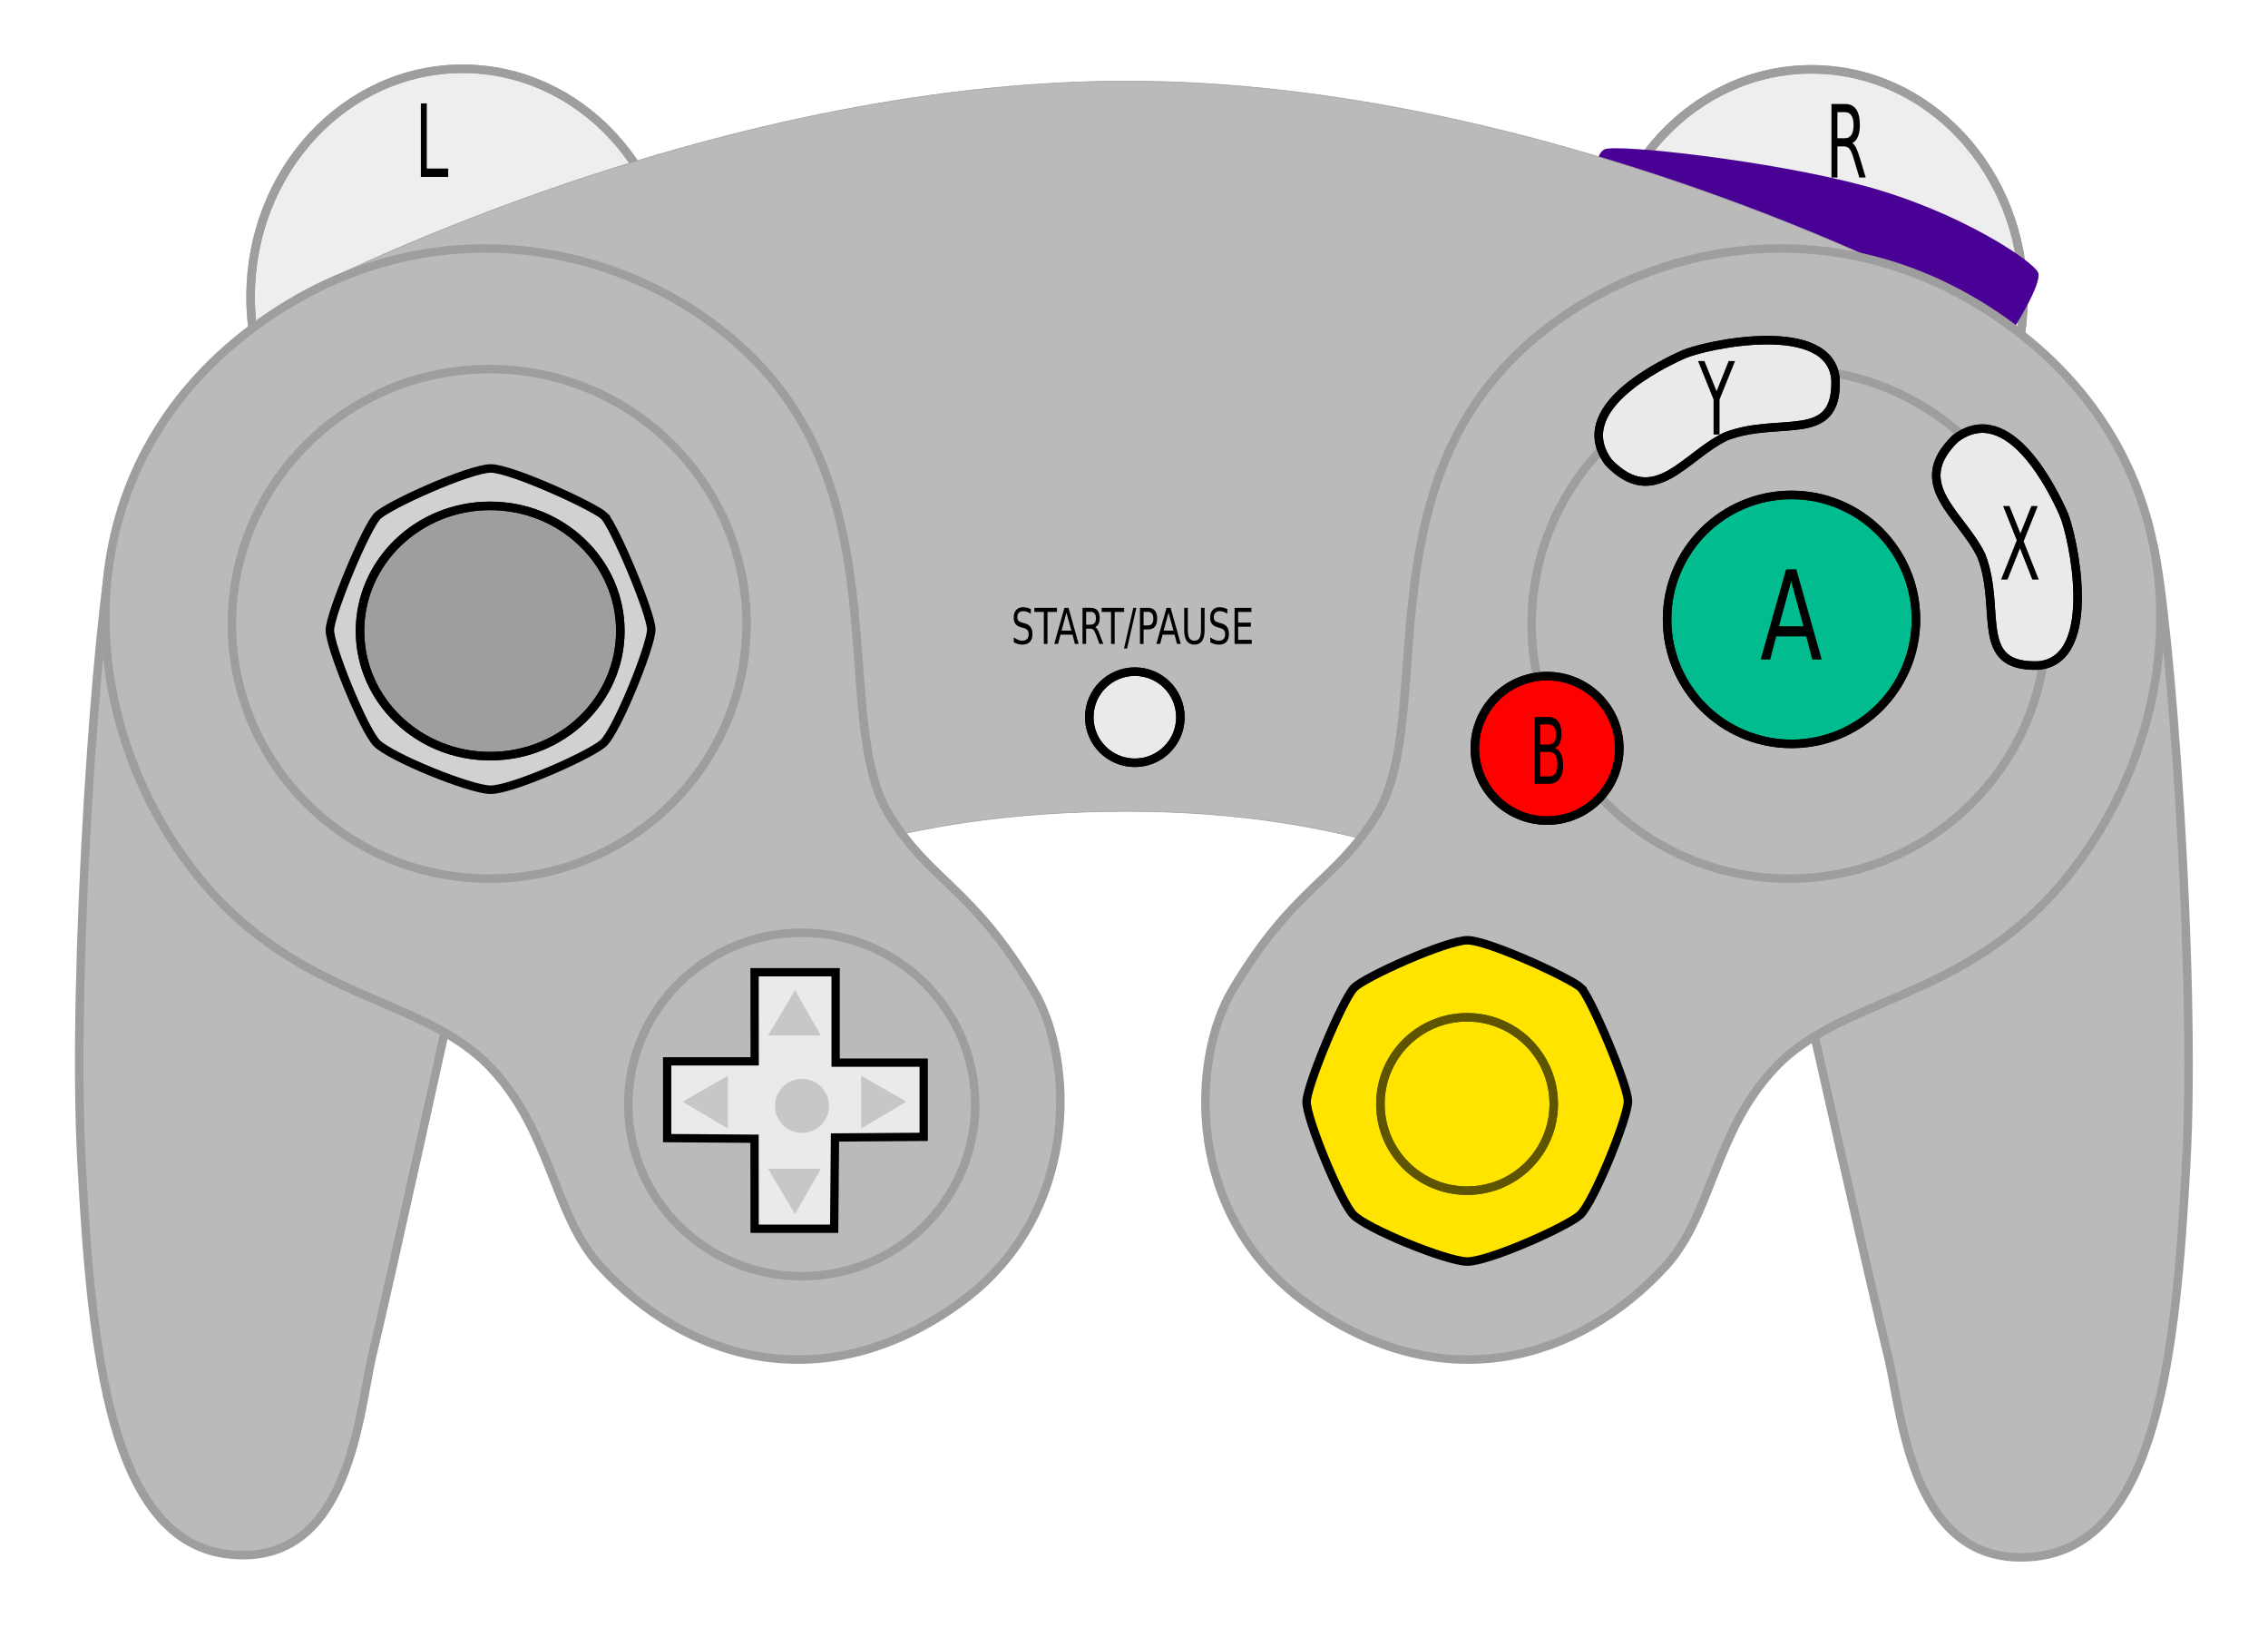 <?xml version="1.0" encoding="UTF-8"?>
<svg xmlns="http://www.w3.org/2000/svg" width="320" height="230.975" version="1.0">
	<g style="fill:#eeeeee;stroke:#9e9e9e;stroke-width:1.2">
		<ellipse cx="65.268" cy="41.864" rx="29.909" ry="32.161"/>
		<ellipse cx="255.594" cy="41.943" rx="29.909" ry="32.161"/>
		<g fill-opacity="0" style="fill:#ff0000">
			<ellipse id="button-l1" cx="65.268" cy="41.864" rx="29.909" ry="32.161"/>
			<ellipse id="button-r1" cx="255.594" cy="41.943" rx="29.909" ry="32.161"/>
		</g>
	</g>
	<g style="font-size:11px;font-family:KhmerUI-Bold" transform="scale(0.773,1.293)">
		<path d="m 76.819,11.282 1.085,0 0,7.106 3.905,0 0,0.913 -4.99,0 0,-8.019 z"/>
		<path d="m 338.096,15.602 q 0.349,0.118 0.677,0.505 0.333,0.387 0.666,1.063 l 1.101,2.191 -1.166,0 -1.026,-2.057 q -0.397,-0.806 -0.773,-1.069 -0.371,-0.263 -1.015,-0.263 l -1.182,0 0,3.389 -1.085,0 0,-8.019 2.449,0 q 1.375,0 2.052,0.575 0.677,0.575 0.677,1.735 0,0.757 -0.354,1.257 -0.349,0.5 -1.021,0.693 z m -2.718,-3.368 0,2.847 1.364,0 q 0.784,0 1.182,-0.36 0.403,-0.365 0.403,-1.069 0,-0.704 -0.403,-1.058 -0.397,-0.36 -1.182,-0.36 l -1.364,0 z"/>
	</g>
	<path style="fill:#490094" d="m 4875.807,533.154 c -9.153,-20.295 -141.297,-109.763 -312.959,-156.143 -171.663,-46.381 -446.049,-75.91 -470.474,-66.579 -24.426,9.331 -20.68,96.067 -20.68,96.067 l 755.056,236.362 c 0,10e-4 58.209,-89.412 49.057,-109.707 z" transform="matrix(0.078,0,0,0.078,-92.762,-3.168)"/>
	<path id="button-r2" fill-opacity="0" style="fill:#ff0000" d="m 4875.807,533.154 c -9.153,-20.295 -141.297,-109.763 -312.959,-156.143 -171.663,-46.381 -446.049,-75.91 -470.474,-66.579 -24.426,9.331 -20.68,96.067 -20.68,96.067 l 755.056,236.362 c 0,10e-4 58.209,-89.412 49.057,-109.707 z" transform="matrix(0.078,0,0,0.078,-92.762,-3.168)"/>
	<g style="fill:#bababa;stroke:#9e9e9e;stroke-width:1.2">
		<path d="m 3228,136 c -767.991,0 -1504,388 -1504,388 l 460,1390 c 0,0 194.991,-457.373 1044,-457.373 779.869,0 1036,437.373 1036,437.373 L 4700,516 c 0,0 -719.978,-380 -1472,-380 z" transform="matrix(0.078,0,0,0.078,-92.762,0.832)"/>
		<path d="m 16.03,76.612 c -2.269,9.488 -5.955,60.318 -4.537,87.088 1.418,26.77 3.97,53.879 20.984,55.574 17.014,1.694 18.149,-20.332 20.134,-28.465 1.985,-8.133 12.194,-54.557 12.194,-54.557 0,0 -46.506,-69.128 -48.775,-59.64 z"/>
		<path d="m 303.822,76.925 c -2.324,-9.488 -49.968,59.64 -49.968,59.64 0,0 10.458,46.424 12.492,54.557 2.034,8.133 3.196,30.159 20.626,28.465 17.431,-1.694 20.045,-28.803 21.498,-55.574 1.453,-26.77 -2.324,-77.6 -4.648,-87.088 z"/>
		<path d="M 145.851,139.735 C 137.144,125.063 131.306,124.447 125.47,114.964 117.945,102.736 125.353,75.566 110.42,55.389 96.956,37.198 65.656,26.142 38.303,44.415 9.903,63.387 9.77,96.778 24.82,119.354 c 14.762,22.143 34.07,20.185 44.524,31.355 8.499,9.081 8.767,20.706 15.364,27.906 12.134,13.245 31.375,18.978 50.482,5.33 17.559,-12.542 16.345,-34.633 10.661,-44.211 z"/>
		<path d="m 281.384,44.415 c -27.353,-18.273 -58.653,-7.218 -72.117,10.974 -14.933,20.177 -7.525,47.346 -15.05,59.575 -5.836,9.483 -11.674,10.099 -20.381,24.771 -5.684,9.578 -6.898,31.669 10.661,44.211 19.107,13.648 38.347,7.915 50.482,-5.33 6.597,-7.201 6.865,-18.825 15.364,-27.906 10.454,-11.17 29.762,-9.212 44.524,-31.355 15.05,-22.576 14.917,-55.967 -13.483,-74.939 z"/>
	</g>
	<ellipse style="fill:#bababa;stroke:#9e9e9e;stroke-width:1.2" cx="69.028" cy="87.997" rx="36.306" ry="35.936"/>
	<path style="fill:#d1d1d1;stroke:#000000;stroke-width:1.2" d="m 85.26,72.788 c -1.255,-1.255 -13.07,-6.708 -16.019,-6.708 -2.948,0 -14.429,5.145 -15.977,6.693 -1.623,1.623 -6.641,13.696 -6.718,16.054 -0.075,2.303 4.806,14.19 6.615,16 1.989,1.989 13.049,6.497 15.998,6.571 2.948,0.074 14.051,-4.874 15.941,-6.543 1.917,-1.693 6.788,-13.766 6.788,-16.056 0,-2.285 -5.231,-14.613 -6.629,-16.01 z"/>
	<ellipse id="button-l3-shadow" style="fill:#9e9e9e;stroke:#000000;stroke-width:1.2" cx="69.16" cy="89.009" rx="18.365" ry="17.651"/>
	<ellipse id="button-l3" fill-opacity="0" style="fill:#ff0000;stroke:#000000;stroke-width:1.2" cx="69.16" cy="89.009" rx="18.365" ry="17.651"/>
<!--
	<g style="fill:#eeeeee;stroke:#9e9e9e;stroke-width:1.2">
		<ellipse cx="69.036072" cy="89.084496" rx="15.632814" ry="14.761612"/>
		<ellipse cx="69.022522" cy="89.496895" rx="9.7160978" ry="9.1746731"/>
		<ellipse cx="69.191055" cy="89.490311" rx="3.3015404" ry="3.117564"/>
	</g>
-->
	<path style="fill:#ffe400;stroke:#000000;stroke-width:1.2" d="m 223.066,139.339 c -1.255,-1.255 -13.07,-6.708 -16.019,-6.708 -2.948,0 -14.429,5.145 -15.977,6.693 -1.623,1.623 -6.641,13.696 -6.718,16.054 -0.075,2.303 4.806,14.19 6.615,16 1.989,1.989 13.049,6.497 15.998,6.571 2.948,0.074 14.052,-4.874 15.941,-6.543 1.917,-1.694 6.788,-13.766 6.788,-16.056 0,-2.285 -5.231,-14.613 -6.629,-16.01 z"/>
	<circle id="button-r3-shadow" style="fill:#ffe400;stroke:#5f5500;stroke-width:1.2;" cx="206.994" cy="155.726" r="12.229"/>
	<circle id="button-r3" fill-opacity="0" style="fill:#ff0000;stroke:#5f5500;stroke-width:1.2;" cx="206.994" cy="155.726" r="12.229"/>
<!--
	<path d="m 244.0304,130.42061 0,1.14404 q -0.54786,-0.51025 -1.1709,-0.76269 -0.61768,-0.25245 -1.31592,-0.25245 -1.375,0 -2.10547,0.84327 -0.73047,0.83789 -0.73047,2.42773 0,1.58447 0.73047,2.42774 0.73047,0.83789 2.10547,0.83789 0.69824,0 1.31592,-0.25245 0.62304,-0.25244 1.1709,-0.76269 l 0,1.1333 q -0.56934,0.38672 -1.2085,0.58008 -0.63379,0.19336 -1.34277,0.19336 -1.8208,0 -2.86817,-1.11182 -1.04736,-1.11719 -1.04736,-3.04541 0,-1.93359 1.04736,-3.04541 1.04737,-1.11719 2.86817,-1.11719 0.71972,0 1.35351,0.19336 0.63916,0.18799 1.19776,0.56934 z"/>
-->
	<ellipse style="fill:#bababa;stroke:#9e9e9e;stroke-width:1.2" cx="113.121" cy="155.795" rx="24.476" ry="24.227"/>
	<polygon points="2396.055,2047.527 2554.116,2048.664 2554.279,2211.444 2698.174,2211.444 2699.645,2046.391 2860.153,2045.253 2860.153,1910.992 2700.822,1910.992 2700.822,1747.592 2554.194,1747.592 2554.356,1908.718 2396.055,1908.718 " style="fill:#eaeaea;stroke:#000000;stroke-width:15" transform="matrix(0.078,0,0,0.078,-92.762,0.832)"/>
	<g style="fill:#c7c7c7">
		<polygon points="2578.651,1862 2674.235,1862 2627.297,1780.071 " transform="matrix(0.078,0,0,0.078,-92.762,0.832)"/>
		<polygon points="2627.297,2184.928 2674.235,2103 2578.651,2103 " transform="matrix(0.078,0,0,0.078,-92.762,0.832)"/>
		<polygon points="2505.953,2030.302 2505.953,1934.718 2424.024,1981.656 " transform="matrix(0.078,0,0,0.078,-92.762,0.832)"/>
		<polygon points="2746.953,2030.302 2828.881,1981.656 2746.953,1934.718 " transform="matrix(0.078,0,0,0.078,-92.762,0.832)"/>
		<g fill-opacity="0" style="fill:#ff0000;">
			<polygon id="button-du" points="2578.651,1862 2674.235,1862 2627.297,1780.071 " transform="matrix(0.078,0,0,0.078,-92.762,0.832)"/>
			<polygon id="button-dd" points="2627.297,2184.928 2674.235,2103 2578.651,2103 " transform="matrix(0.078,0,0,0.078,-92.762,0.832)"/>
			<polygon id="button-dl" points="2505.953,2030.302 2505.953,1934.718 2424.024,1981.656 " transform="matrix(0.078,0,0,0.078,-92.762,0.832)"/>
			<polygon id="button-dr" points="2746.953,2030.302 2828.881,1981.656 2746.953,1934.718 " transform="matrix(0.078,0,0,0.078,-92.762,0.832)"/>
		</g>
		<circle cx="113.156" cy="155.994" r="3.813"/>
	</g>
	<circle style="fill:#eaeaea;stroke:#000000;stroke-width:1.2" cx="160.118" cy="101.168" r="6.428"/>
	<circle id="button-st" fill-opacity="0" style="fill:#ff0000;stroke:#000000;stroke-width:1.2" cx="160.118" cy="101.168" r="6.428"/>
	<g transform="scale(0.859,1.164)">
		<path d="m 169.321,73.804 0,0.577 q -0.337,-0.161 -0.636,-0.24 -0.299,-0.079 -0.577,-0.079 -0.483,0 -0.747,0.188 -0.261,0.188 -0.261,0.533 0,0.29 0.173,0.439 0.176,0.146 0.662,0.237 l 0.357,0.073 q 0.662,0.126 0.976,0.445 0.316,0.316 0.316,0.85 0,0.636 -0.428,0.964 -0.425,0.328 -1.248,0.328 -0.311,0 -0.662,-0.07 -0.349,-0.07 -0.724,-0.208 l 0,-0.609 q 0.36,0.202 0.706,0.305 0.346,0.103 0.68,0.103 0.507,0 0.782,-0.199 0.275,-0.199 0.275,-0.568 0,-0.322 -0.199,-0.504 -0.196,-0.182 -0.647,-0.272 l -0.36,-0.07 q -0.662,-0.132 -0.958,-0.413 -0.296,-0.281 -0.296,-0.782 0,-0.58 0.407,-0.914 0.41,-0.334 1.128,-0.334 0.308,0 0.627,0.056 0.319,0.056 0.653,0.167 z"/>
		<path d="m 169.902,73.66 3.7,0 0,0.498 -1.553,0 0,3.876 -0.595,0 0,-3.876 -1.553,0 0,-0.498 z"/>
		<path d="m 175.169,74.243 -0.803,2.177 1.608,0 -0.806,-2.177 z m -0.334,-0.583 0.671,0 1.667,4.374 -0.615,0 -0.398,-1.122 -1.972,0 -0.398,1.122 -0.624,0 1.67,-4.374 z"/>
		<path d="m 179.883,75.983 q 0.19,0.064 0.369,0.275 0.182,0.211 0.363,0.58 l 0.601,1.195 -0.636,0 -0.56,-1.122 q -0.217,-0.439 -0.422,-0.583 -0.202,-0.144 -0.554,-0.144 l -0.645,0 0,1.849 -0.592,0 0,-4.374 1.336,0 q 0.75,0 1.119,0.313 0.369,0.313 0.369,0.946 0,0.413 -0.193,0.686 -0.19,0.272 -0.557,0.378 z m -1.482,-1.837 0,1.553 0.744,0 q 0.428,0 0.645,-0.196 0.22,-0.199 0.22,-0.583 0,-0.384 -0.22,-0.577 -0.217,-0.196 -0.645,-0.196 l -0.744,0 z"/>
		<path d="m 180.941,73.66 3.7,0 0,0.498 -1.553,0 0,3.876 -0.595,0 0,-3.876 -1.553,0 0,-0.498 z"/>
		<path d="m 186.15,73.66 0.498,0 -1.523,4.931 -0.498,0 1.523,-4.931 z"/>
		<path d="m 187.834,74.146 0,1.644 0.744,0 q 0.413,0 0.639,-0.214 0.226,-0.214 0.226,-0.609 0,-0.393 -0.226,-0.606 -0.226,-0.214 -0.639,-0.214 l -0.744,0 z m -0.592,-0.486 1.336,0 q 0.735,0 1.11,0.334 0.378,0.331 0.378,0.973 0,0.647 -0.378,0.979 -0.375,0.331 -1.11,0.331 l -0.744,0 0,1.758 -0.592,0 0,-4.374 z"/>
		<path d="m 191.939,74.243 -0.803,2.177 1.608,0 -0.806,-2.177 z m -0.334,-0.583 0.671,0 1.667,4.374 -0.615,0 -0.398,-1.122 -1.972,0 -0.398,1.122 -0.624,0 1.67,-4.374 z"/>
		<path d="m 194.511,73.66 0.595,0 0,2.657 q 0,0.703 0.255,1.014 0.255,0.308 0.826,0.308 0.568,0 0.823,-0.308 0.255,-0.311 0.255,-1.014 l 0,-2.657 0.595,0 0,2.73 q 0,0.855 -0.425,1.292 -0.422,0.437 -1.248,0.437 -0.829,0 -1.254,-0.437 -0.422,-0.437 -0.422,-1.292 l 0,-2.73 z"/>
		<path d="m 201.595,73.804 0,0.577 q -0.337,-0.161 -0.636,-0.24 -0.299,-0.079 -0.577,-0.079 -0.483,0 -0.747,0.188 -0.261,0.188 -0.261,0.533 0,0.29 0.173,0.439 0.176,0.146 0.662,0.237 l 0.357,0.073 q 0.662,0.126 0.976,0.445 0.316,0.316 0.316,0.85 0,0.636 -0.428,0.964 -0.425,0.328 -1.248,0.328 -0.311,0 -0.662,-0.07 -0.349,-0.07 -0.724,-0.208 l 0,-0.609 q 0.36,0.202 0.706,0.305 0.346,0.103 0.68,0.103 0.507,0 0.782,-0.199 0.275,-0.199 0.275,-0.568 0,-0.322 -0.199,-0.504 -0.196,-0.182 -0.647,-0.272 l -0.36,-0.07 q -0.662,-0.132 -0.958,-0.413 -0.296,-0.281 -0.296,-0.782 0,-0.58 0.407,-0.914 0.41,-0.334 1.128,-0.334 0.308,0 0.627,0.056 0.319,0.056 0.653,0.167 z"/>
		<path d="m 202.781,73.66 2.766,0 0,0.498 -2.174,0 0,1.295 2.083,0 0,0.498 -2.083,0 0,1.585 2.227,0 0,0.498 -2.818,0 0,-4.374 z"/>
	</g>
	<ellipse style="fill:#bababa;stroke:#9e9e9e;stroke-width:1.2" cx="252.414" cy="87.997" rx="36.306" ry="35.936"/>
	<circle style="fill:#00bc8e;stroke:#000000;stroke-width:1.2" cx="252.772" cy="87.372" r="17.559"/>
	<circle id="button-sq" fill-opacity="0" style="fill:#ff0000;stroke:#000000;stroke-width:1.2" cx="252.772" cy="87.372" r="17.559"/>
	<path d="m 294.208,70.448 -2.007,5.442 4.021,0 -2.014,-5.442 z m -0.835,-1.458 1.677,0 4.167,10.935 -1.538,0 -0.996,-2.805 -4.929,0 -0.996,2.805 -1.56,0 4.175,-10.935 z" transform="scale(0.859,1.164)"/>
	<circle style="fill:#ff0000;stroke:#000000;stroke-width:1.2" cx="218.281" cy="105.558" r="10.19"/>
	<circle class="anti" fill-opacity="0" id="button-cr" style="fill:#000000;stroke:#000000;stroke-width:1.2" cx="218.281" cy="105.558" r="10.19"/>
	<path d="m 281.125,82.03 0,2.671 1.582,0 q 0.796,0 1.177,-0.327 0.386,-0.332 0.386,-1.011 0,-0.684 -0.386,-1.006 -0.381,-0.327 -1.177,-0.327 l -1.582,0 z m 0,-2.998 0,2.197 1.46,0 q 0.723,0 1.074,-0.269 0.356,-0.273 0.356,-0.83 0,-0.552 -0.356,-0.825 -0.352,-0.273 -1.074,-0.273 l -1.46,0 z m -0.986,-0.811 2.52,0 q 1.128,0 1.738,0.469 0.61,0.469 0.61,1.333 0,0.669 -0.312,1.064 -0.312,0.396 -0.918,0.493 0.728,0.156 1.128,0.654 0.405,0.493 0.405,1.235 0,0.977 -0.664,1.509 -0.664,0.532 -1.89,0.532 l -2.617,0 0,-7.29 z" transform="scale(0.773,1.293)"/>
	<path style="fill:#eaeaea;stroke:#000000;stroke-width:1.2" d="m 258.988,53.562 c -0.697,-8.81 -18.55,-4.884 -21.471,-3.565 -2.921,1.319 -16.232,7.596 -10.556,15.22 6.522,6.743 10.711,-0.876 16.551,-3.656 7.601,-2.944 15.746,1.237 15.477,-7.998 z"/>
	<path id="button-tr" fill-opacity="0" style="fill:#ff0000;stroke:#000000;stroke-width:1.2" d="m 258.988,53.562 c -0.697,-8.81 -18.55,-4.884 -21.471,-3.565 -2.921,1.319 -16.232,7.596 -10.556,15.22 6.522,6.743 10.711,-0.876 16.551,-3.656 7.601,-2.944 15.746,1.237 15.477,-7.998 z"/>
	<path d="m 309.933,39.384 1.166,0 2.224,3.298 2.208,-3.298 1.166,0 -2.836,4.2 0,3.819 -1.09,0 0,-3.819 -2.836,-4.2 z" transform="scale(0.773,1.293)"/>
	<path style="fill:#eaeaea;stroke:#000000;stroke-width:1.2" d="m 291.124,72.408 c -1.319,-2.921 -7.596,-16.232 -15.22,-10.556 -6.743,6.522 0.876,10.711 3.656,16.551 2.944,7.601 -1.237,15.746 7.998,15.477 8.81,-0.697 4.884,-18.55 3.565,-21.471 z"/>
	<path id="button-ci" fill-opacity="0" style="fill:#ff0000;stroke:#000000;stroke-width:1.2" d="m 291.124,72.408 c -1.319,-2.921 -7.596,-16.232 -15.22,-10.556 -6.743,6.522 0.876,10.711 3.656,16.551 2.944,7.601 -1.237,15.746 7.998,15.477 8.81,-0.697 4.884,-18.55 3.565,-21.471 z"/>
	<path d="m 365.619,55.206 1.166,0 1.993,2.981 2.003,-2.981 1.166,0 -2.578,3.851 2.75,4.168 -1.166,0 -2.256,-3.411 -2.272,3.411 -1.171,0 2.863,-4.281 -2.498,-3.738 z" transform="scale(0.773,1.293)"/>
</svg>
